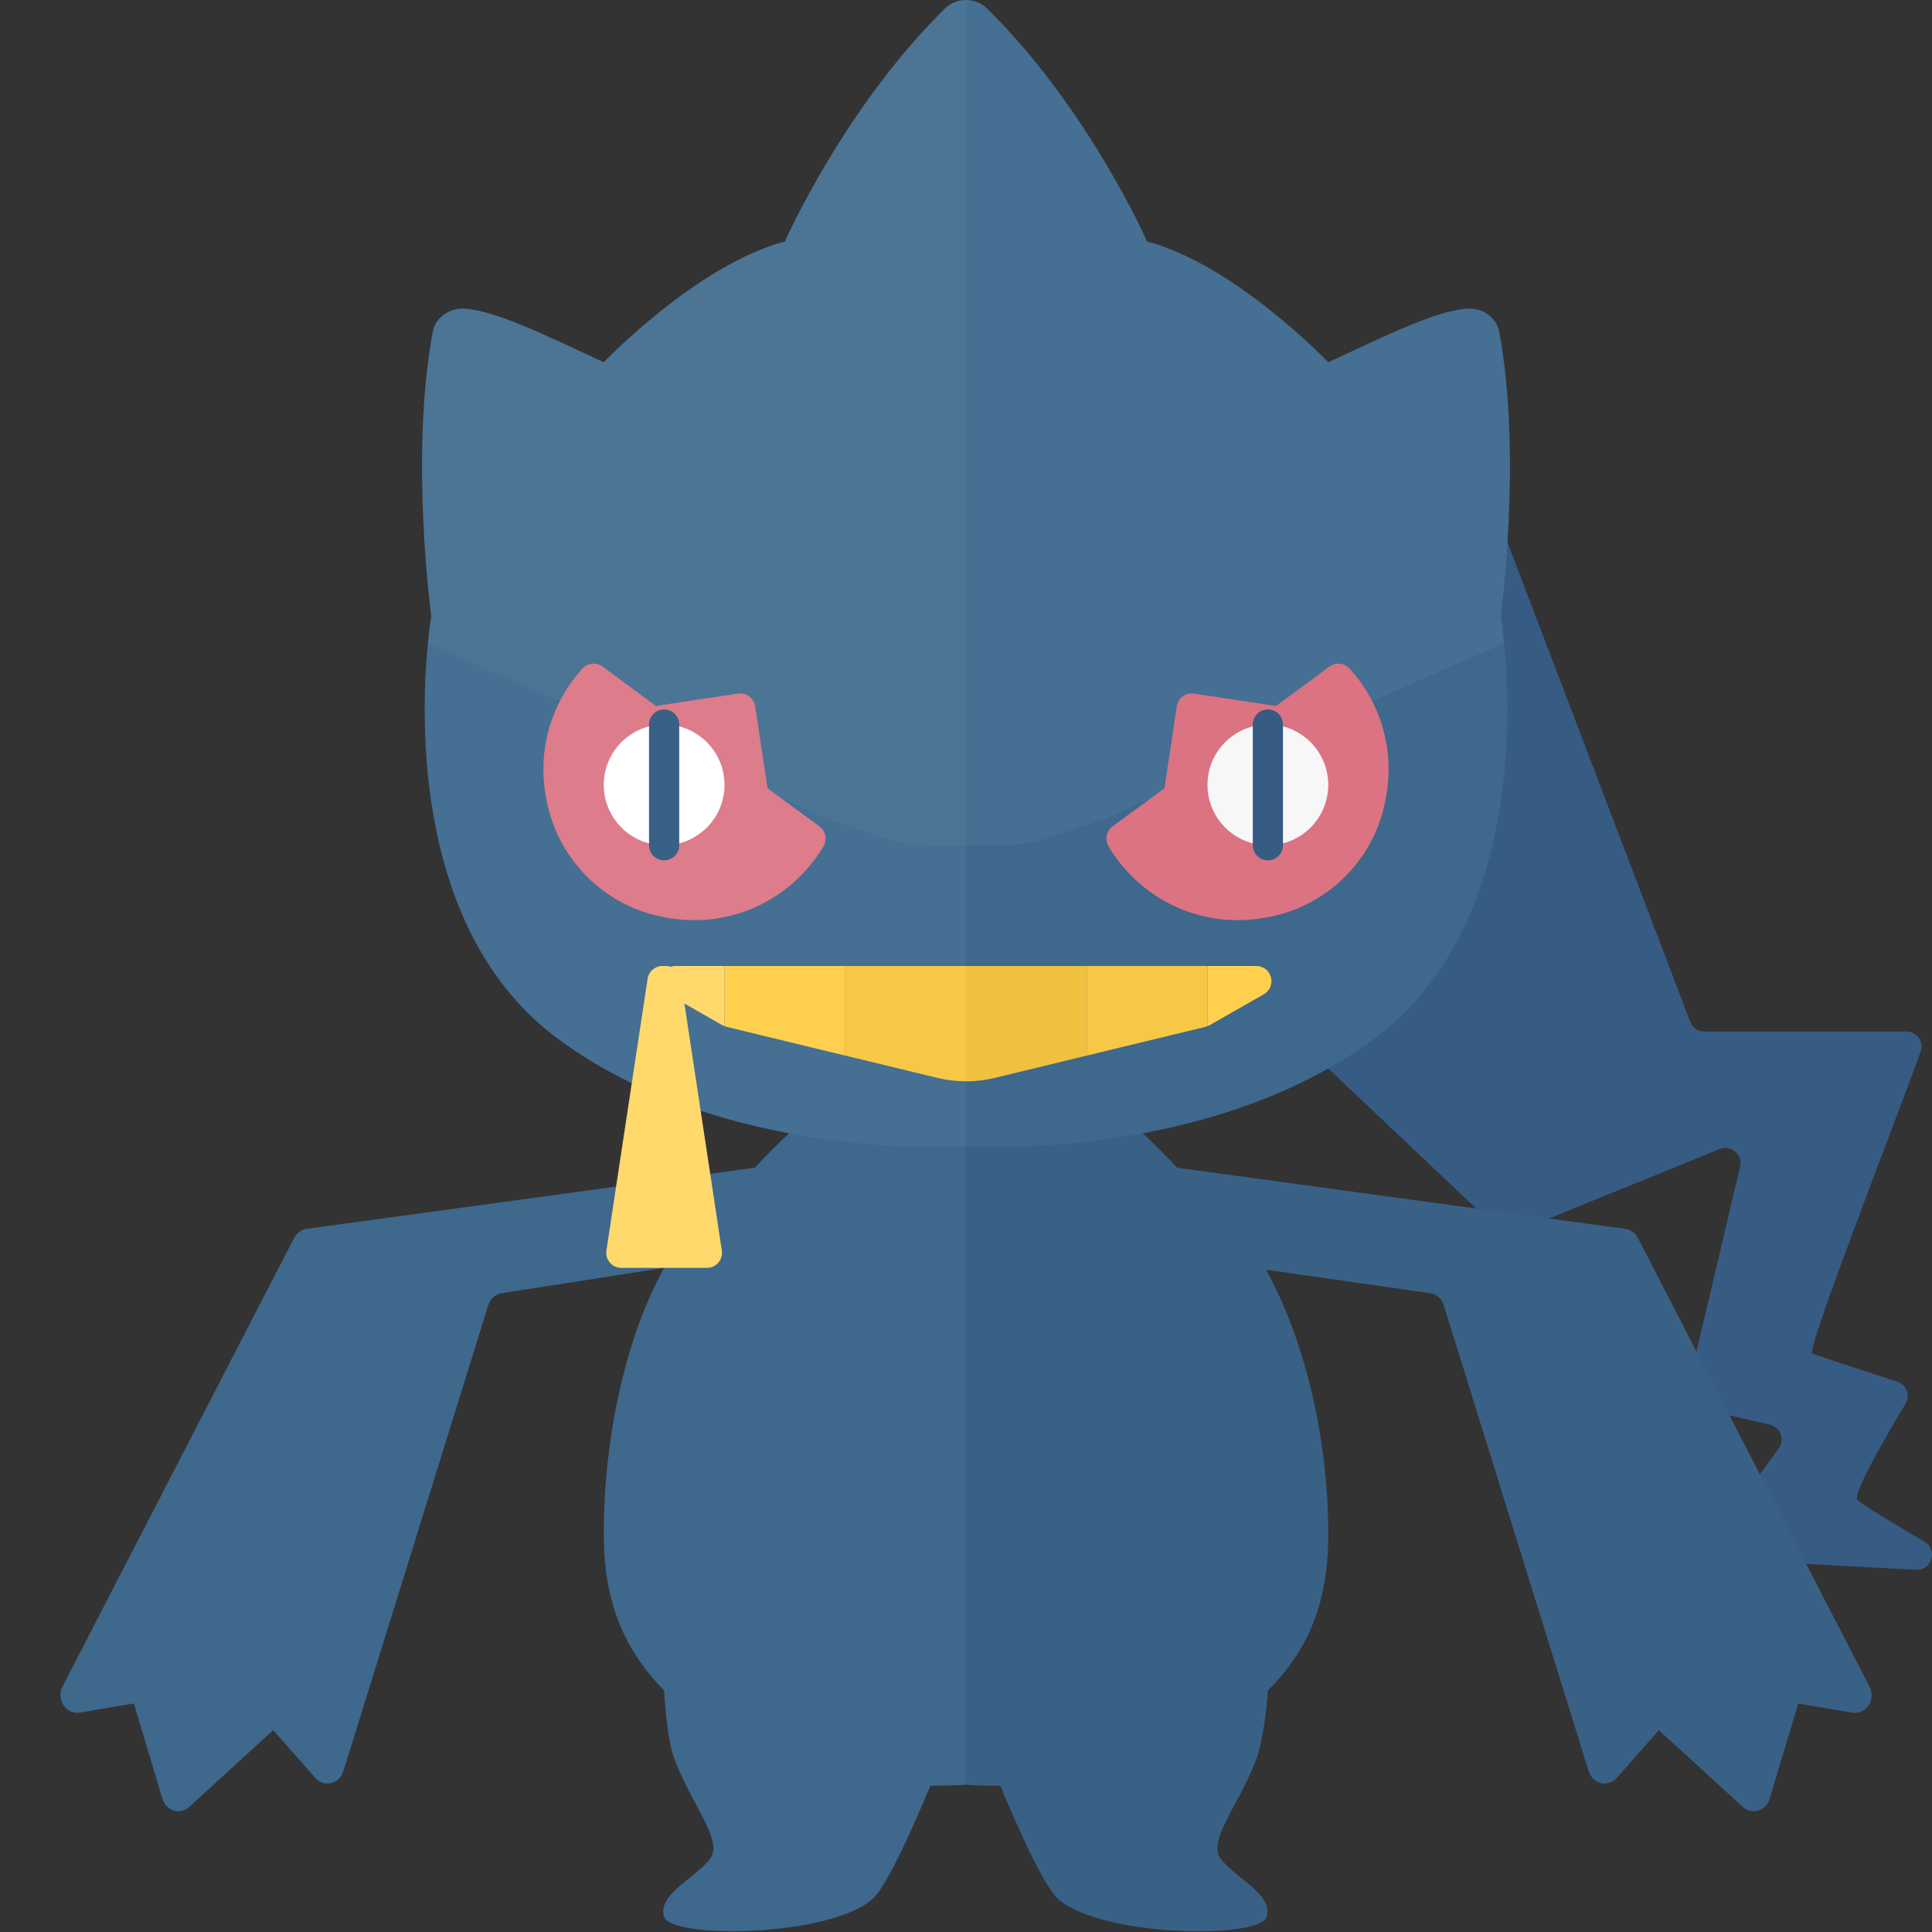 <?xml version="1.0" encoding="utf-8"?>
<!-- Generator: Adobe Illustrator 23.0.2, SVG Export Plug-In . SVG Version: 6.00 Build 0)  -->
<svg version="1.1" xmlns="http://www.w3.org/2000/svg" xmlns:xlink="http://www.w3.org/1999/xlink" x="0px" y="0px" width="32px"
	 height="32px" viewBox="0 0 32 32" enable-background="new 0 0 32 32" xml:space="preserve">
<rect x="0" y="0" width="32" height="32" fill="#333333" stroke="none"/>
<g id="icons">
	<g>
		<path fill="#365C84" d="M24.726,8.347l3.271,8.58c0.038,0.095,0.13,0.158,0.232,0.158h3.348c0.173,0,0.294,0.172,0.235,0.335
			c-0.438,1.208-1.901,4.952-1.795,4.998c0.09,0.039,0.942,0.315,1.408,0.466c0.153,0.05,0.219,0.228,0.136,0.367
			c-0.298,0.494-0.888,1.503-0.794,1.597c0.065,0.065,0.606,0.391,1.109,0.688c0.225,0.133,0.121,0.479-0.141,0.465l-3.135-0.169
			c-0.198-0.011-0.305-0.236-0.189-0.396l1.051-1.448c0.105-0.145,0.028-0.35-0.146-0.39l-1.18-0.275
			c-0.135-0.031-0.218-0.166-0.187-0.301l0.873-3.701c0.047-0.198-0.149-0.365-0.337-0.289l-3.402,1.382
			c-0.091,0.037-0.195,0.017-0.266-0.05l-4.175-3.952L24.726,8.347z"/>
		<path fill="#396186" d="M30.965,27.935l-3.837-7.431c-0.043-0.082-0.12-0.138-0.208-0.15l-7.423-1.013
			c-0.755-0.816-1.39-1.249-1.39-1.249l-0.702-2.221L16,15.579V29.56c0,0,0.218,0.019,0.569,0.019
			c0.272,0.653,0.711,1.648,0.951,1.868c0.694,0.635,3.334,0.678,3.459,0.303s-0.562-0.667-0.771-0.979s0.375-0.958,0.625-1.708
			C20.904,28.848,20.976,28.379,21,28c0.611-0.615,1-1.356,1-2.591c0-1.643-0.412-3.266-1.031-4.378l2.695,0.385
			c0.114,0.006,0.213,0.086,0.249,0.201l2.401,7.721c0.066,0.212,0.321,0.272,0.465,0.109l0.697-0.79l1.39,1.271
			c0.15,0.138,0.384,0.067,0.445-0.134l0.473-1.579l0.896,0.151C30.906,28.405,31.076,28.149,30.965,27.935z"/>
		<path fill="#3E688C" d="M14.595,15.87l-0.702,2.221c0,0-0.635,0.433-1.39,1.249l-7.423,1.013c-0.088,0.012-0.165,0.068-0.208,0.15
			l-3.837,7.431c-0.111,0.214,0.059,0.47,0.286,0.432l0.896-0.151l0.473,1.579c0.06,0.201,0.294,0.271,0.445,0.134l1.39-1.271
			l0.697,0.79c0.144,0.163,0.399,0.103,0.465-0.109l2.401-7.721c0.036-0.115,0.135-0.195,0.249-0.201L11,21
			c-0.619,1.112-1,2.767-1,4.409c0,1.22,0.401,1.977,1,2.591c0.024,0.387,0.073,0.845,0.146,1.062
			c0.25,0.75,0.833,1.396,0.625,1.708c-0.208,0.312-0.896,0.604-0.771,0.979s2.765,0.332,3.459-0.303
			c0.24-0.22,0.679-1.216,0.951-1.869C15.772,29.579,16,29.56,16,29.56V15.579L14.595,15.87z"/>
		<path fill="#3E688C" d="M18.264,12.575L17.005,13H16v5.988c0,0,4.001,0.272,6.769-1.789c2.378-1.77,2.267-5.299,2.144-6.546
			L18.264,12.575z"/>
		<path fill="#456F93" d="M18.264,13.574l6.649-2.921c-0.028-0.284-0.056-0.451-0.056-0.451s0.359-2.64-0.024-4.703
			c-0.047-0.251-0.293-0.41-0.545-0.387C23.761,5.161,23.034,5.52,22,6c0,0-1.545-1.617-3-2c0,0-0.975-2.212-2.652-3.86
			C16.253,0.047,16.126,0,16,0v14h0.59c0.275,0,0.548-0.045,0.809-0.133L18.264,13.574z"/>
		<path fill="#456F93" d="M13.736,12.575L14.995,13H16v5.988c0,0-4.001,0.272-6.769-1.789c-2.378-1.77-2.267-5.299-2.144-6.546
			L13.736,12.575z"/>
		<path fill="#4C7495" d="M13.736,13.574l-6.649-2.921c0.028-0.284,0.056-0.451,0.056-0.451s-0.359-2.64,0.024-4.703
			C7.214,5.248,7.46,5.09,7.712,5.113C8.239,5.161,8.966,5.52,10,6c0,0,1.545-1.617,3-2c0,0,0.975-2.212,2.652-3.86
			C15.747,0.047,15.874,0,16,0v14h-0.59c-0.275,0-0.548-0.045-0.809-0.133L13.736,13.574z"/>
		<path fill="#DD7C8A" d="M12.713,13.056l-0.205-1.358c-0.021-0.137-0.148-0.23-0.285-0.21l-1.358,0.205l-0.884-0.652
			c-0.105-0.077-0.251-0.061-0.338,0.036c-0.556,0.618-0.814,1.507-0.52,2.455c0.238,0.766,0.856,1.374,1.626,1.599
			c1.214,0.355,2.337-0.187,2.889-1.11c0.067-0.112,0.04-0.257-0.066-0.334L12.713,13.056z"/>
		<circle fill="#FFFFFF" cx="11" cy="13" r="1"/>
		<path fill="#396186" d="M11,14.25L11,14.25c-0.138,0-0.25-0.112-0.25-0.25v-2c0-0.138,0.112-0.25,0.25-0.25l0,0
			c0.138,0,0.25,0.112,0.25,0.25v2C11.25,14.138,11.138,14.25,11,14.25z"/>
		<path fill="#DB7383" d="M19.287,13.056l0.205-1.358c0.021-0.137,0.148-0.23,0.285-0.21l1.358,0.205l0.884-0.652
			c0.105-0.077,0.251-0.061,0.338,0.036c0.556,0.618,0.814,1.507,0.52,2.455c-0.238,0.766-0.856,1.374-1.626,1.599
			c-1.214,0.355-2.337-0.187-2.889-1.11c-0.067-0.112-0.04-0.257,0.066-0.334L19.287,13.056z"/>
		<circle fill="#F7F7F7" cx="21" cy="13" r="1"/>
		<path fill="#365C84" d="M21,14.25L21,14.25c0.138,0,0.25-0.112,0.25-0.25v-2c0-0.138-0.112-0.25-0.25-0.25l0,0
			c-0.138,0-0.25,0.112-0.25,0.25v2C20.75,14.138,20.862,14.25,21,14.25z"/>
		<g>
			<path fill="#FFD04D" d="M20.809,16H20v0.995c0.01-0.004,0.021-0.007,0.031-0.012l0.902-0.515C21.155,16.34,21.065,16,20.809,16z"
				/>
			<path fill="#F7C845" d="M18,16v1.484l1.966-0.476c0.012-0.003,0.023-0.009,0.034-0.014V16L18,16z"/>
		</g>
		<g>
			<path fill="#FFD96C" d="M11.191,16H12v0.995c-0.01-0.004-0.021-0.007-0.031-0.012l-0.902-0.515C10.845,16.34,10.935,16,11.191,16
				z"/>
			<path fill="#FFD04D" d="M14,16v1.484l-1.966-0.476c-0.012-0.003-0.023-0.009-0.034-0.014V16L14,16z"/>
		</g>
		<path fill="#FFD96C" d="M11.027,16h-0.054c-0.124,0-0.229,0.09-0.247,0.213l-0.682,4.5C10.021,20.864,10.138,21,10.291,21H11
			h0.709c0.153,0,0.27-0.136,0.247-0.287l-0.682-4.5C11.255,16.09,11.15,16,11.027,16z"/>
		<path fill="#F7C845" d="M14,16v1.484l1.529,0.37c0.155,0.037,0.313,0.056,0.471,0.056V16H14z"/>
		<path fill="#F0C13E" d="M18,17.484V16h-2v1.911c0.158,0,0.316-0.019,0.471-0.056L18,17.484z"/>
	</g>
</g>
</svg>
